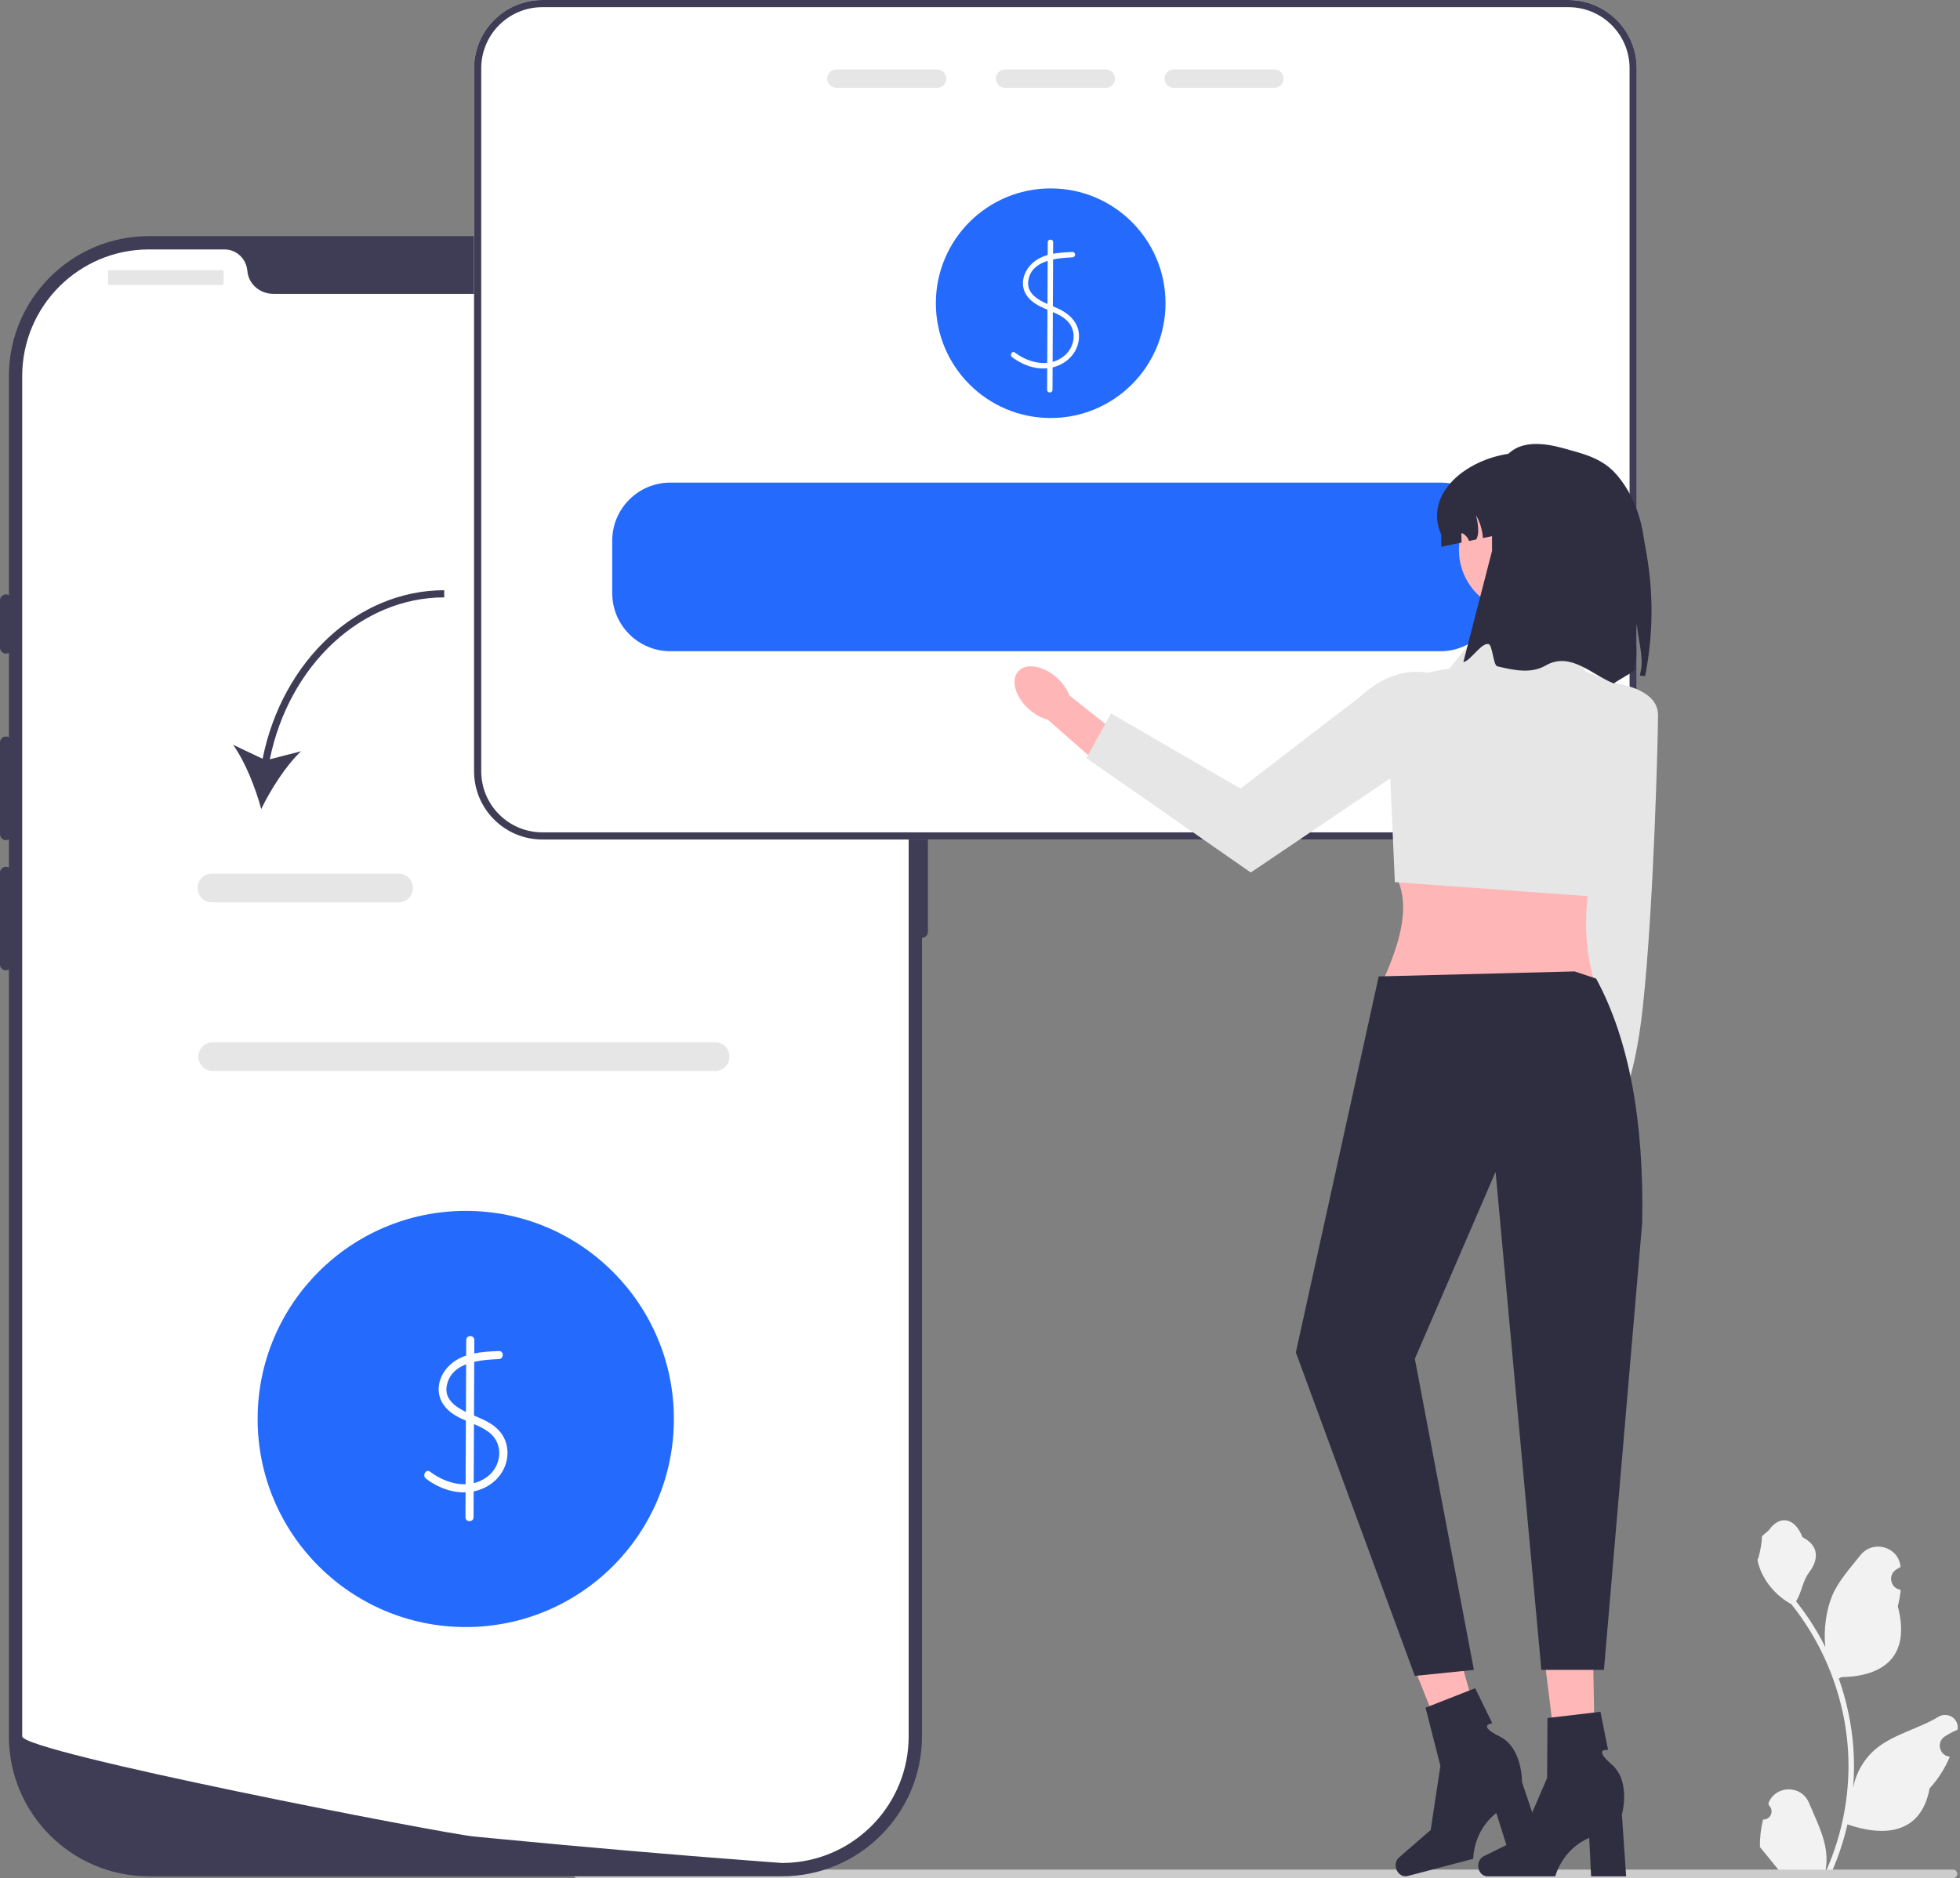 <svg width="313" height="300" viewBox="0 0 313 300" fill="none" xmlns="http://www.w3.org/2000/svg">
<rect x="0" y="0" width="313" height="300" fill="#808080" stroke="none"/>
<g clip-path="url(#clip0_1129_8345)">
<path d="M281.55 290.64C282.733 290.714 283.388 289.243 282.492 288.386L282.403 288.032C282.415 288.003 282.426 287.975 282.438 287.947C283.636 285.092 287.693 285.112 288.88 287.971C289.934 290.508 291.275 293.05 291.606 295.733C291.754 296.918 291.687 298.124 291.424 299.287C293.893 293.894 295.192 288.005 295.192 282.083C295.192 280.595 295.111 279.107 294.944 277.623C294.807 276.409 294.619 275.202 294.374 274.006C293.053 267.544 290.192 261.389 286.065 256.247C284.081 255.163 282.426 253.468 281.427 251.436C281.068 250.703 280.787 249.914 280.653 249.111C280.879 249.141 281.505 245.702 281.334 245.491C281.649 245.014 282.212 244.776 282.556 244.311C284.265 241.993 286.62 242.398 287.849 245.547C290.475 246.872 290.5 249.07 288.889 251.184C287.864 252.529 287.723 254.349 286.824 255.788C286.916 255.907 287.012 256.022 287.105 256.14C288.802 258.317 290.269 260.656 291.507 263.113C291.157 260.382 291.673 257.092 292.553 254.97C293.555 252.554 295.433 250.518 297.087 248.429C299.073 245.919 303.146 247.015 303.496 250.196C303.499 250.227 303.502 250.257 303.506 250.288C303.26 250.427 303.019 250.574 302.784 250.729C301.444 251.616 301.907 253.694 303.496 253.94L303.532 253.945C303.443 254.83 303.291 255.707 303.069 256.569C305.19 264.773 300.61 267.761 294.071 267.896C293.927 267.97 293.786 268.044 293.641 268.114C294.304 269.979 294.833 271.893 295.226 273.833C295.577 275.546 295.822 277.278 295.959 279.018C296.129 281.213 296.114 283.419 295.929 285.61L295.94 285.533C296.41 283.119 297.72 280.865 299.623 279.303C302.457 276.975 306.461 276.118 309.519 274.246C310.991 273.345 312.877 274.51 312.62 276.216L312.607 276.298C312.152 276.483 311.708 276.697 311.278 276.938C311.033 277.077 310.792 277.224 310.557 277.379C309.216 278.266 309.68 280.344 311.268 280.589L311.304 280.595C311.33 280.599 311.352 280.602 311.378 280.606C310.597 282.46 309.509 284.182 308.147 285.666C306.821 292.827 301.124 293.507 295.03 291.421H295.026C294.36 294.323 293.386 297.158 292.135 299.86H281.808C281.771 299.746 281.738 299.627 281.705 299.513C282.66 299.572 283.622 299.516 284.562 299.342C283.796 298.402 283.03 297.455 282.264 296.514C282.245 296.496 282.23 296.477 282.215 296.459C281.827 295.978 281.434 295.5 281.046 295.019L281.046 295.019C281.021 293.541 281.198 292.069 281.549 290.64L281.55 290.64V290.64Z" fill="#F2F2F2"/>
<path d="M91.549 299.318C91.549 299.696 91.853 300 92.231 300H311.881C312.259 300 312.563 299.696 312.563 299.318C312.563 298.94 312.259 298.636 311.881 298.636H92.231C91.853 298.636 91.549 298.94 91.549 299.318Z" fill="#CCCCCC"/>
<path d="M124.879 299.709H23.776C11.448 299.709 1.419 289.68 1.419 277.352V60.075C1.419 47.747 11.448 37.718 23.776 37.718H124.879C137.206 37.718 147.236 47.747 147.236 60.075V277.352C147.236 289.68 137.206 299.709 124.879 299.709Z" fill="#3F3D56"/>
<path d="M147.236 117.639C146.714 117.639 146.29 118.064 146.29 118.585V148.851C146.29 149.373 146.714 149.797 147.236 149.797C147.757 149.797 148.182 149.373 148.182 148.851V118.585C148.182 118.064 147.757 117.639 147.236 117.639Z" fill="#3F3D56"/>
<path d="M145.108 60.075V277.348C145.108 288.079 136.756 296.856 126.196 297.537H126.192C126.035 297.546 125.879 297.556 125.719 297.56C125.44 297.575 125.161 297.579 124.877 297.579C124.877 297.579 123.836 297.504 121.935 297.362C120.015 297.22 117.22 297.007 113.735 296.728C112.69 296.648 111.588 296.558 110.425 296.463C108.107 296.274 105.563 296.066 102.835 295.83C101.747 295.74 100.621 295.64 99.472 295.541C93.599 295.035 87.02 294.444 80.083 293.772C78.91 293.664 77.728 293.55 76.536 293.432C76.224 293.399 75.907 293.37 75.59 293.337C70.644 292.85 3.547 279.883 3.547 277.348V60.075C3.547 48.9 12.603 39.844 23.778 39.844H35.856C37.786 39.844 39.337 41.348 39.502 43.273C39.517 43.4 39.531 43.528 39.554 43.656C39.904 45.59 41.678 46.938 43.645 46.938H105.01C106.977 46.938 108.751 45.59 109.101 43.656C109.124 43.528 109.138 43.4 109.153 43.273C109.318 41.348 110.869 39.844 112.799 39.844H124.877C136.052 39.844 145.108 48.9 145.108 60.075Z" fill="white"/>
<path d="M0.946 94.94C0.424 94.94 0 95.364 0 95.885V103.452C0 103.974 0.424 104.398 0.946 104.398C1.467 104.398 1.892 103.974 1.892 103.452V95.885C1.892 95.364 1.467 94.94 0.946 94.94Z" fill="#3F3D56"/>
<path d="M0.946 117.639C0.424 117.639 0 118.064 0 118.585V133.245C0 133.767 0.424 134.191 0.946 134.191C1.467 134.191 1.892 133.767 1.892 133.245V118.585C1.892 118.064 1.467 117.639 0.946 117.639Z" fill="#3F3D56"/>
<path d="M0.946 138.447C0.424 138.447 0 138.872 0 139.393V154.053C0 154.575 0.424 154.999 0.946 154.999C1.467 154.999 1.892 154.575 1.892 154.053V139.393C1.892 138.872 1.467 138.447 0.946 138.447Z" fill="#3F3D56"/>
<path d="M35.527 43.156H17.439C17.341 43.156 17.261 43.236 17.261 43.334V45.343C17.261 45.441 17.341 45.521 17.439 45.521H35.527C35.625 45.521 35.705 45.441 35.705 45.343V43.334C35.705 43.236 35.625 43.156 35.527 43.156Z" fill="#E6E6E6"/>
<path d="M115.787 45.521C116.832 45.521 117.679 44.674 117.679 43.629C117.679 42.584 116.832 41.737 115.787 41.737C114.743 41.737 113.896 42.584 113.896 43.629C113.896 44.674 114.743 45.521 115.787 45.521Z" fill="#E6E6E6"/>
<path d="M120.989 45.521C122.034 45.521 122.881 44.674 122.881 43.629C122.881 42.584 122.034 41.737 120.989 41.737C119.945 41.737 119.098 42.584 119.098 43.629C119.098 44.674 119.945 45.521 120.989 45.521Z" fill="#E6E6E6"/>
<path d="M126.191 45.521C127.236 45.521 128.083 44.674 128.083 43.629C128.083 42.584 127.236 41.737 126.191 41.737C125.147 41.737 124.3 42.584 124.3 43.629C124.3 44.674 125.147 45.521 126.191 45.521Z" fill="#E6E6E6"/>
<path d="M74.379 259.894C92.735 259.894 107.616 245.013 107.616 226.656C107.616 208.3 92.735 193.419 74.379 193.419C56.022 193.419 41.141 208.3 41.141 226.656C41.141 245.013 56.022 259.894 74.379 259.894Z" fill="#246BFD"/>
<path d="M79.661 215.804C76.856 215.919 73.685 216.112 71.611 218.264C69.81 220.134 69.415 222.909 71.242 224.905C73.073 226.907 75.921 227.178 78.032 228.739C80.511 230.573 80.148 234.2 77.749 235.938C74.92 237.987 71.268 237.032 68.682 235.082C68.019 234.582 67.376 235.701 68.031 236.195C70.348 237.942 73.371 238.915 76.236 238.079C78.822 237.324 80.826 235.216 81.029 232.474C81.127 231.166 80.755 229.837 79.941 228.804C79.082 227.713 77.844 227.042 76.594 226.496C74.441 225.556 70.733 224.34 71.359 221.279C72.118 217.569 76.633 217.217 79.661 217.093C80.488 217.059 80.492 215.77 79.661 215.804L79.661 215.804Z" fill="white"/>
<path d="M74.457 214.049L74.334 242.355C74.33 243.184 75.619 243.185 75.623 242.355L75.747 214.049C75.75 213.219 74.461 213.218 74.457 214.049Z" fill="white"/>
<path d="M114.205 171.069H33.976C32.712 171.069 31.684 170.041 31.684 168.777C31.684 167.513 32.712 166.484 33.976 166.484H114.205C115.469 166.484 116.498 167.513 116.498 168.777C116.498 170.041 115.469 171.069 114.205 171.069Z" fill="#E6E6E6"/>
<path d="M63.644 144.135H33.844C32.58 144.135 31.552 143.107 31.552 141.843C31.552 140.579 32.58 139.55 33.844 139.55H63.644C64.908 139.55 65.936 140.579 65.936 141.843C65.936 143.107 64.908 144.135 63.644 144.135Z" fill="#E6E6E6"/>
<path d="M41.937 121.199L37.22 118.965C39.155 121.664 40.822 125.88 41.714 129.235C43.225 126.11 45.66 122.286 48.071 120.002L43.087 121.284C46.158 106.231 57.711 95.424 70.94 95.424V94.278C57.122 94.278 45.073 105.538 41.937 121.199Z" fill="#3F3D56"/>
<path d="M250.479 0H86.605C80.594 0 75.705 4.888 75.705 10.9V123.198C75.705 129.209 80.594 134.097 86.605 134.097H250.479C256.49 134.097 261.378 129.209 261.378 123.198V10.9C261.378 4.888 256.49 0 250.479 0Z" fill="white"/>
<path d="M167.788 66.771C177.916 66.771 186.126 58.561 186.126 48.433C186.126 38.305 177.916 30.095 167.788 30.095C157.66 30.095 149.45 38.305 149.45 48.433C149.45 58.561 157.66 66.771 167.788 66.771Z" fill="#246BFD"/>
<path d="M171.267 40.25C168.997 40.343 166.442 40.487 164.724 42.176C163.302 43.576 162.805 45.754 164.112 47.402C165.488 49.136 167.776 49.465 169.573 50.574C170.689 51.263 171.429 52.307 171.453 53.648C171.476 54.904 170.896 56.077 169.927 56.864C167.55 58.795 164.308 57.996 162.06 56.307C161.617 55.975 161.188 56.721 161.626 57.049C163.488 58.448 165.886 59.26 168.204 58.659C170.337 58.105 172.056 56.426 172.287 54.184C172.53 51.821 170.978 50.211 168.966 49.288C167.127 48.444 163.901 47.545 164.205 44.923C164.591 41.59 168.672 41.216 171.267 41.109C171.818 41.087 171.821 40.227 171.267 40.25V40.25Z" fill="white"/>
<path d="M167.322 38.691L167.219 62.277C167.217 62.831 168.076 62.831 168.079 62.277L168.182 38.691C168.184 38.138 167.325 38.137 167.322 38.691Z" fill="white"/>
<path d="M250.479 0H86.605C80.594 0 75.705 4.888 75.705 10.9V123.198C75.705 129.209 80.594 134.097 86.605 134.097H250.479C256.49 134.097 261.378 129.209 261.378 123.198V10.9C261.378 4.888 256.49 0 250.479 0ZM260.232 123.198C260.232 128.579 255.86 132.951 250.479 132.951H86.605C81.224 132.951 76.851 128.579 76.851 123.198V10.9C76.851 5.519 81.224 1.146 86.605 1.146H250.479C255.86 1.146 260.232 5.519 260.232 10.9V123.198Z" fill="#3F3D56"/>
<path d="M230.037 77.086H107.046C101.929 77.086 97.768 81.247 97.768 86.364V94.743C97.768 99.86 101.929 104.02 107.046 104.02H230.037C235.155 104.02 239.315 99.86 239.315 94.743V86.364C239.315 81.247 235.155 77.086 230.037 77.086Z" fill="#246BFD"/>
<path d="M261.879 136.669L261.578 160.073L255.755 180.935L251.1 179.199L253.167 160.076L252.895 134.198L261.879 136.669Z" fill="#FFB6B6"/>
<path d="M255.735 184.299C256.281 181.299 255.28 178.605 253.499 178.28C251.718 177.956 249.831 180.125 249.285 183.125C248.738 186.125 249.74 188.82 251.521 189.144C253.302 189.468 255.189 187.299 255.735 184.299Z" fill="#FFB6B6"/>
<path d="M254.812 108.803C254.812 108.803 264.788 108.94 264.779 114.239C264.775 117.231 264.132 144.396 262.344 160.898C260.965 173.624 258.332 176.944 258.332 176.944L252.029 162.617L254.812 108.803Z" fill="#E6E6E6"/>
<path d="M254.556 156.618H220.867C223.69 150.317 225.426 144.316 222.713 139.543L254.556 137.697C252.965 144.14 252.77 150.464 254.556 156.618Z" fill="#FFB6B6"/>
<path d="M250.402 100.777L237.019 99.854L231.481 106.777L228.674 107.287C224.465 108.052 221.468 111.808 221.656 116.081L222.748 140.902L254.737 143.235L262.401 110.913L253.171 107.238L250.402 100.777V100.777Z" fill="#E6E6E6"/>
<path d="M168.785 108.264C169.735 109.119 170.413 110.117 170.771 111.084L180.33 118.65L176.597 123.094L167.302 114.94C166.302 114.686 165.238 114.117 164.288 113.263C162.119 111.312 161.367 108.611 162.609 107.231C163.851 105.85 166.616 106.313 168.785 108.264L168.785 108.264Z" fill="#FFB6B6"/>
<path d="M236.371 114.634V114.634L199.742 139.367L173.487 121.096L177.428 113.955L198.093 125.965L217.15 111.332C223.937 104.958 232.442 106.193 236.371 114.634H236.371Z" fill="#E6E6E6"/>
<path d="M242.917 97.781C248.401 97.781 252.846 93.336 252.846 87.852C252.846 82.369 248.401 77.924 242.917 77.924C237.433 77.924 232.988 82.369 232.988 87.852C232.988 93.336 237.433 97.781 242.917 97.781Z" fill="#FFB6B6"/>
<path d="M256.413 85.413V87.338L245.215 84.187L236.82 85.946C236.722 84.668 236.344 83.413 235.714 82.301C236.152 84.084 236.201 85.464 235.736 86.175L234.608 86.41C234.424 85.912 234.069 85.476 233.605 85.212C233.559 85.184 233.502 85.161 233.45 85.178C233.37 85.207 233.364 85.31 233.364 85.39C233.375 85.814 233.387 86.238 233.404 86.662L230.161 87.338V85.413C227.049 78.411 235.25 72.353 243.29 72.29C246.917 72.261 250.195 73.757 252.573 76.129C254.946 78.508 256.413 81.785 256.413 85.413Z" fill="#2F2E41"/>
<path d="M262.712 107.991L261.866 107.921C261.927 107.644 261.987 107.371 262.042 107.095C262.511 104.774 261.479 101.82 261.403 99.59C261.005 101.946 261.686 104.844 260.982 107.081C260.903 107.329 257.843 108.933 257.759 109.178C254.373 107.94 250.846 103.983 246.853 106.294C244.491 107.661 241.797 107.062 239.115 106.436C238.451 106.281 238.359 103.003 237.702 102.874C236.526 102.644 234.798 105.623 233.691 105.74L238.275 87.975C238.275 78.31 237.38 68.171 249.622 71.588C252.701 72.448 255.748 73.121 258.021 75.662C260.293 78.207 261.911 81.763 262.484 85.813C262.83 88.256 264.987 96.552 262.712 107.991Z" fill="#2F2E41"/>
<path d="M254.807 286.636L249.342 286.765L246.295 262.213L254.36 262.022L254.807 286.636Z" fill="#FFB7B7"/>
<path d="M236.057 298.038C236.057 298.961 236.712 299.71 237.52 299.71H248.368C248.368 299.71 249.435 295.418 253.788 293.572L254.088 299.71H259.684L259.006 289.84C259.006 289.84 260.503 284.56 257.394 281.861C254.285 279.162 256.803 279.538 256.803 279.538L255.58 273.43L247.124 274.424L247.062 284.013L242.958 293.53L236.939 296.504C236.404 296.768 236.057 297.371 236.057 298.038H236.057H236.057Z" fill="#2F2E41"/>
<path d="M238.18 282.635L232.926 284.146L223.749 261.171L231.502 258.939L238.18 282.635Z" fill="#FFB7B7"/>
<path d="M222.937 298.421C223.171 299.314 223.995 299.872 224.777 299.667L235.269 296.914C235.269 296.914 235.213 292.493 238.954 289.602L240.802 295.463L246.215 294.043L243.055 284.669C243.055 284.669 243.163 279.181 239.471 277.36C235.779 275.538 238.31 275.262 238.31 275.262L235.577 269.664L227.65 272.772L230.023 282.062L228.469 292.31L223.401 296.713C222.95 297.105 222.768 297.777 222.937 298.421L222.937 298.421L222.937 298.421Z" fill="#2F2E41"/>
<path d="M251.456 155.168L254.894 156.314C260.27 166.243 262.549 179.428 262.247 195.327L256.14 266.737H246.147L238.835 187.183L225.941 217.043L235.375 266.737L225.941 267.699L206.939 216.025L220.172 155.967L251.456 155.168Z" fill="#2F2E41"/>
<path d="M149.648 11.089H133.568C132.76 11.089 132.101 11.748 132.101 12.556C132.101 13.37 132.76 14.029 133.568 14.029H149.648C150.456 14.029 151.115 13.37 151.115 12.556C151.115 11.748 150.456 11.089 149.648 11.089Z" fill="#E6E6E6"/>
<path d="M176.582 11.089H160.502C159.694 11.089 159.035 11.748 159.035 12.556C159.035 13.37 159.694 14.029 160.502 14.029H176.582C177.39 14.029 178.049 13.37 178.049 12.556C178.049 11.748 177.39 11.089 176.582 11.089Z" fill="#E6E6E6"/>
<path d="M203.516 11.089H187.436C186.628 11.089 185.969 11.748 185.969 12.556C185.969 13.37 186.628 14.029 187.436 14.029H203.516C204.324 14.029 204.983 13.37 204.983 12.556C204.983 11.748 204.324 11.089 203.516 11.089Z" fill="#E6E6E6"/>
</g>
<defs>
<clipPath id="clip0_1129_8345">
<rect width="312.643" height="300" fill="white"/>
</clipPath>
</defs>
</svg>
